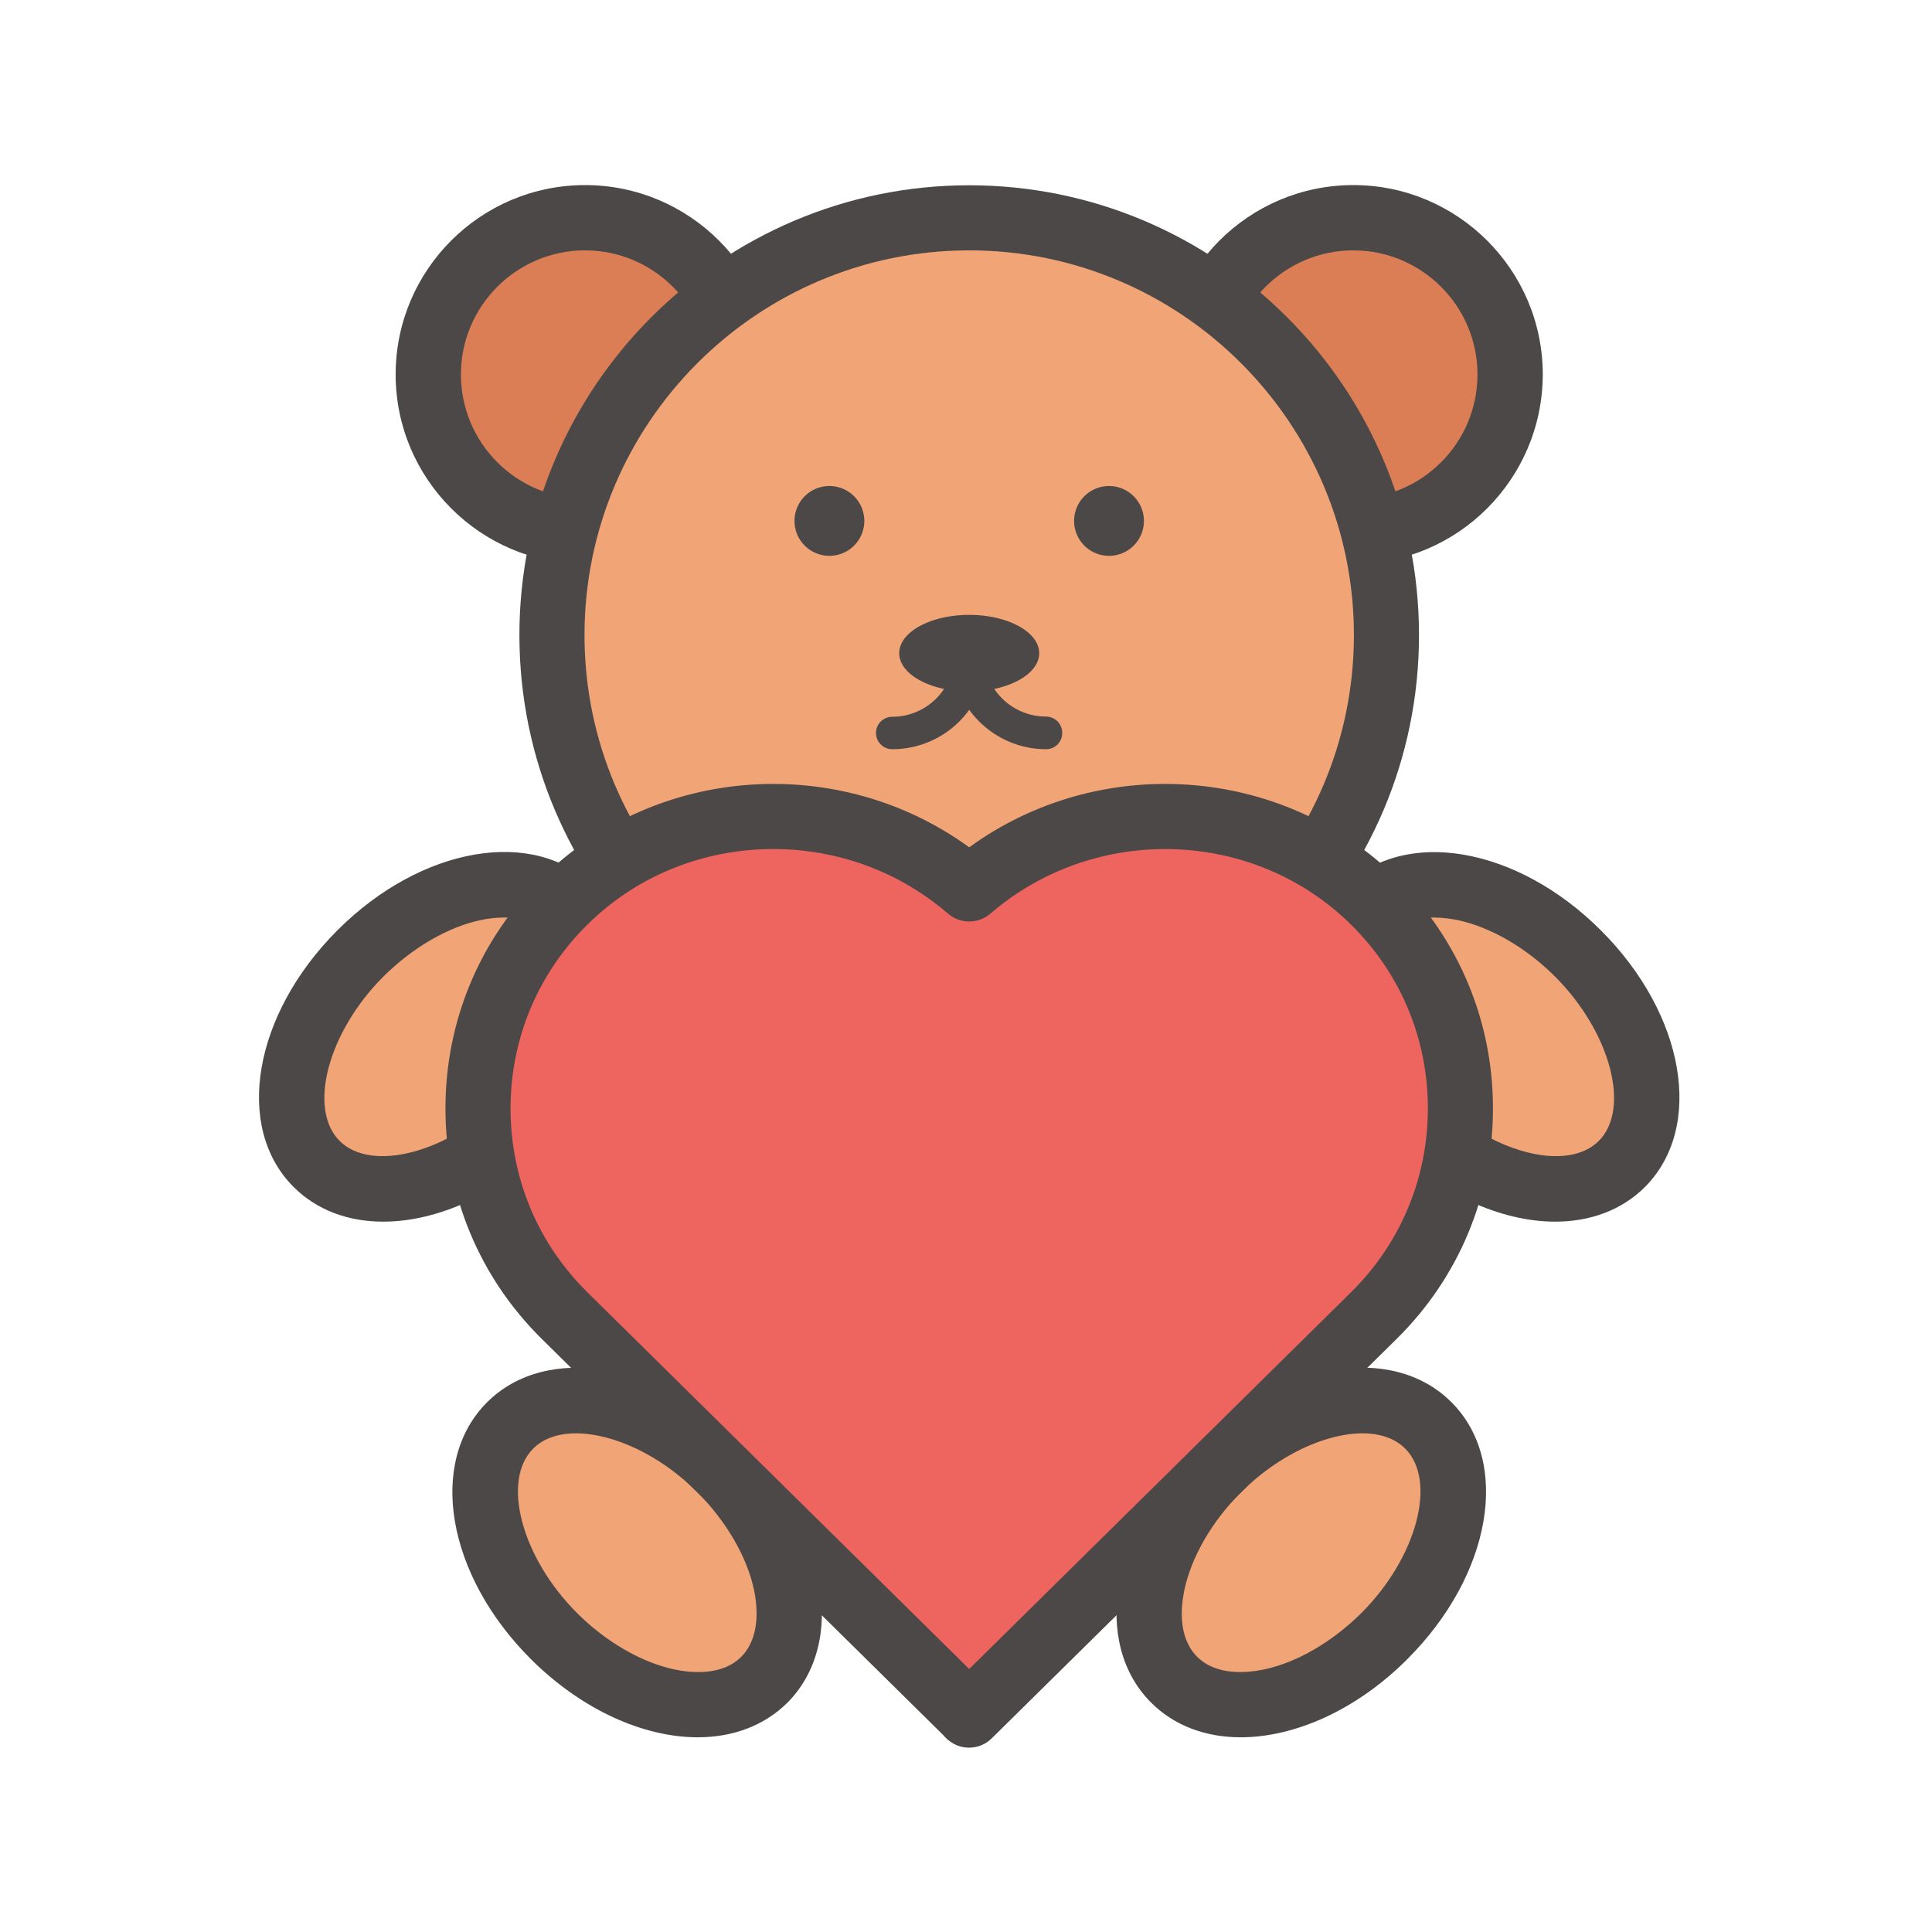 <?xml version="1.0" standalone="no"?><!DOCTYPE svg PUBLIC "-//W3C//DTD SVG 1.1//EN" "http://www.w3.org/Graphics/SVG/1.1/DTD/svg11.dtd"><svg t="1535393476751" class="icon" style="" viewBox="0 0 1024 1024" version="1.1" xmlns="http://www.w3.org/2000/svg" p-id="970" xmlns:xlink="http://www.w3.org/1999/xlink" width="200" height="200"><defs><style type="text/css"></style></defs><path d="M167.886 616.913a62.5 95.2 44.999 1 0 134.631-134.635 62.5 95.2 44.999 1 0-134.631 134.635Z" fill="#F1A476" p-id="971"></path><path d="M203.1 647.5c-18.4 0-35.1-6-47.5-18.4-31.6-31.6-21.4-91.3 23.2-136 44.6-44.6 104.4-54.8 136-23.2 31.6 31.6 21.4 91.3-23.2 136-27.1 27.2-59.9 41.6-88.5 41.6z m64.3-161.2c-4.7 0-9 0.6-12.3 1.3-17.5 3.6-36.4 14.6-51.9 30-29.4 29.4-40.2 70.1-23.2 87.1 17 17 57.7 6.2 87.1-23.2 15.4-15.4 26.3-34.3 30-51.9 1.8-8.8 3.4-25-6.8-35.2-6.3-6.3-15.1-8.1-22.9-8.1z" fill="#4C4848" p-id="972"></path><path d="M748.003 593.79a95.2 62.5 44.999 1 0 88.387-88.39 95.2 62.5 44.999 1 0-88.387 88.39Z" fill="#F1A476" p-id="973"></path><path d="M824.3 647.5c-28.6 0-61.3-14.4-88.5-41.5-44.6-44.6-54.8-104.3-23.2-136 31.6-31.6 91.3-21.5 136 23.2 44.6 44.6 54.8 104.3 23.2 136-12.4 12.3-29.1 18.3-47.5 18.3zM760 486.3c-7.8 0-16.5 1.8-22.9 8.1-10.2 10.2-8.6 26.4-6.8 35.2 3.7 17.6 14.6 36.4 30 51.9 29.4 29.4 70.1 40.2 87.1 23.2 17-17 6.2-57.7-23.2-87.1-15.4-15.4-34.3-26.3-51.9-30-3.3-0.6-7.7-1.3-12.3-1.3z" fill="#4C4848" p-id="974"></path><path d="M717.3 198.5m-83.1 0a83.1 83.1 0 1 0 166.2 0 83.1 83.1 0 1 0-166.2 0Z" fill="#DB7E56" p-id="975"></path><path d="M717.3 298.9c-55.4 0-100.4-45-100.4-100.4 0-55.4 45-100.4 100.4-100.4 55.3 0 100.4 45 100.4 100.4-0.1 55.4-45.1 100.4-100.4 100.4z m0-166.2c-36.3 0-65.8 29.5-65.8 65.8s29.5 65.8 65.8 65.8 65.8-29.5 65.8-65.8-29.6-65.8-65.8-65.8z" fill="#4C4848" p-id="976"></path><path d="M310.1 198.5m-83.1 0a83.1 83.1 0 1 0 166.2 0 83.1 83.1 0 1 0-166.2 0Z" fill="#DB7E56" p-id="977"></path><path d="M310.1 298.9c-55.3 0-100.4-45-100.4-100.4 0-55.4 45-100.4 100.4-100.4 55.4 0 100.4 45 100.4 100.4 0 55.4-45 100.4-100.4 100.4z m0-166.2c-36.3 0-65.8 29.5-65.8 65.8s29.5 65.8 65.8 65.8 65.8-29.5 65.8-65.8-29.5-65.8-65.8-65.8z" fill="#4C4848" p-id="978"></path><path d="M513.7 336.6m-221.2 0a221.2 221.2 0 1 0 442.4 0 221.2 221.2 0 1 0-442.4 0Z" fill="#F1A476" p-id="979"></path><path d="M513.7 575c-131.5 0-238.4-107-238.4-238.4s107-238.4 238.4-238.4 238.4 107 238.4 238.4S645.2 575 513.7 575z m0-442.3c-112.4 0-203.9 91.5-203.9 203.9s91.5 203.9 203.9 203.9S717.6 449 717.6 336.6s-91.5-203.9-203.9-203.9z" fill="#4C4848" p-id="980"></path><path d="M439.6 276.1m-18.5 0a18.5 18.5 0 1 0 37 0 18.5 18.5 0 1 0-37 0Z" fill="#4C4848" p-id="981"></path><path d="M587.8 276.1m-18.5 0a18.5 18.5 0 1 0 37 0 18.5 18.5 0 1 0-37 0Z" fill="#4C4848" p-id="982"></path><path d="M622.389 890.208a62.5 95.2 44.999 1 0 134.631-134.635 62.5 95.2 44.999 1 0-134.631 134.635Z" fill="#F1A476" p-id="983"></path><path d="M657.6 920.8c-18.4 0-35.1-6-47.5-18.4-31.6-31.6-21.4-91.3 23.2-136 44.6-44.6 104.4-54.8 136-23.2 31.6 31.6 21.4 91.3-23.2 136-27.1 27.2-59.9 41.6-88.5 41.6z m64.5-161.1c-19.4 0-44.5 11.4-64.4 31.3-15.4 15.4-26.3 34.3-30 51.9-1.8 8.8-3.4 25 6.8 35.2s26.4 8.6 35.2 6.8c17.5-3.6 36.4-14.6 51.9-30 29.4-29.4 40.2-70.1 23.2-87.1-5.5-5.5-13.4-8.1-22.7-8.1z" fill="#4C4848" p-id="984"></path><path d="M293.513 867.084a95.2 62.5 44.999 1 0 88.387-88.39 95.2 62.5 44.999 1 0-88.387 88.39Z" fill="#F1A476" p-id="985"></path><path d="M369.8 920.8c-28.6 0-61.3-14.4-88.5-41.5-44.6-44.6-54.8-104.3-23.2-136 31.6-31.6 91.3-21.5 136 23.2 44.6 44.6 54.8 104.3 23.2 136-12.4 12.3-29.1 18.3-47.5 18.3z m-64.5-161.1c-9.3 0-17.2 2.6-22.7 8.1-17 17-6.2 57.7 23.2 87.1 15.4 15.4 34.3 26.3 51.9 30 8.8 1.8 25.1 3.4 35.2-6.8s8.6-26.4 6.8-35.2c-3.7-17.6-14.6-36.4-30-51.9-19.9-20-45-31.3-64.4-31.3z" fill="#4C4848" p-id="986"></path><path d="M476.6 346.2a37.1 20.3 0 1 0 74.2 0 37.1 20.3 0 1 0-74.2 0Z" fill="#4C4848" p-id="987"></path><path d="M472.9 397.1c-4.8 0-8.6-3.9-8.6-8.6 0-4.8 3.9-8.6 8.6-8.6 18.2 0 33-14.8 33-33 0-4.8 3.9-8.6 8.6-8.6 4.8 0 8.6 3.9 8.6 8.6 0.2 27.6-22.4 50.2-50.2 50.2z" fill="#4C4848" p-id="988"></path><path d="M554.5 397.1c-27.8 0-50.3-22.6-50.3-50.3 0-4.8 3.9-8.6 8.6-8.6 4.8 0 8.6 3.9 8.6 8.6 0 18.2 14.8 33 33 33 4.8 0 8.6 3.9 8.6 8.6 0.1 4.8-3.8 8.7-8.5 8.7z" fill="#4C4848" p-id="989"></path><path d="M728.1 477.7c-58.7-57.9-152.8-59.7-214.4-6.5-61.6-53.1-155.7-51.4-214.4 6.5-61.2 60.4-61.2 159.3 0 219.7l214.3 211.5v-1.8 2.1l214.5-211.7c61.2-60.6 61.2-159.4 0-219.8z" fill="#EE655F" p-id="990"></path><path d="M513.6 926.3c-2.2 0-4.4-0.4-6.5-1.3-2.8-1.2-5.2-3-7.1-5.3L287.1 709.6c-32.9-32.5-51-75.9-51-122.1s18.1-89.6 51-122.1c61-60.2 157.9-66.3 226.6-16.3 68.7-50 165.6-43.9 226.6 16.3 32.9 32.5 51 75.9 51 122.1s-18.1 89.6-51 122.1L525.7 921.3c-3.3 3.3-7.6 5-12.1 5zM409.8 450c-35.8 0-71.5 13.4-98.4 40-26.3 25.9-40.8 60.6-40.8 97.5 0 37 14.5 71.6 40.8 97.5l202.3 199.6L716 685c26.3-25.9 40.8-60.6 40.8-97.5 0-37-14.5-71.6-40.8-97.5-51.7-51-135.6-53.5-191-5.8-6.5 5.6-16.1 5.6-22.6 0-26.5-22.9-59.6-34.2-92.6-34.2z" fill="#4C4848" p-id="991"></path></svg>